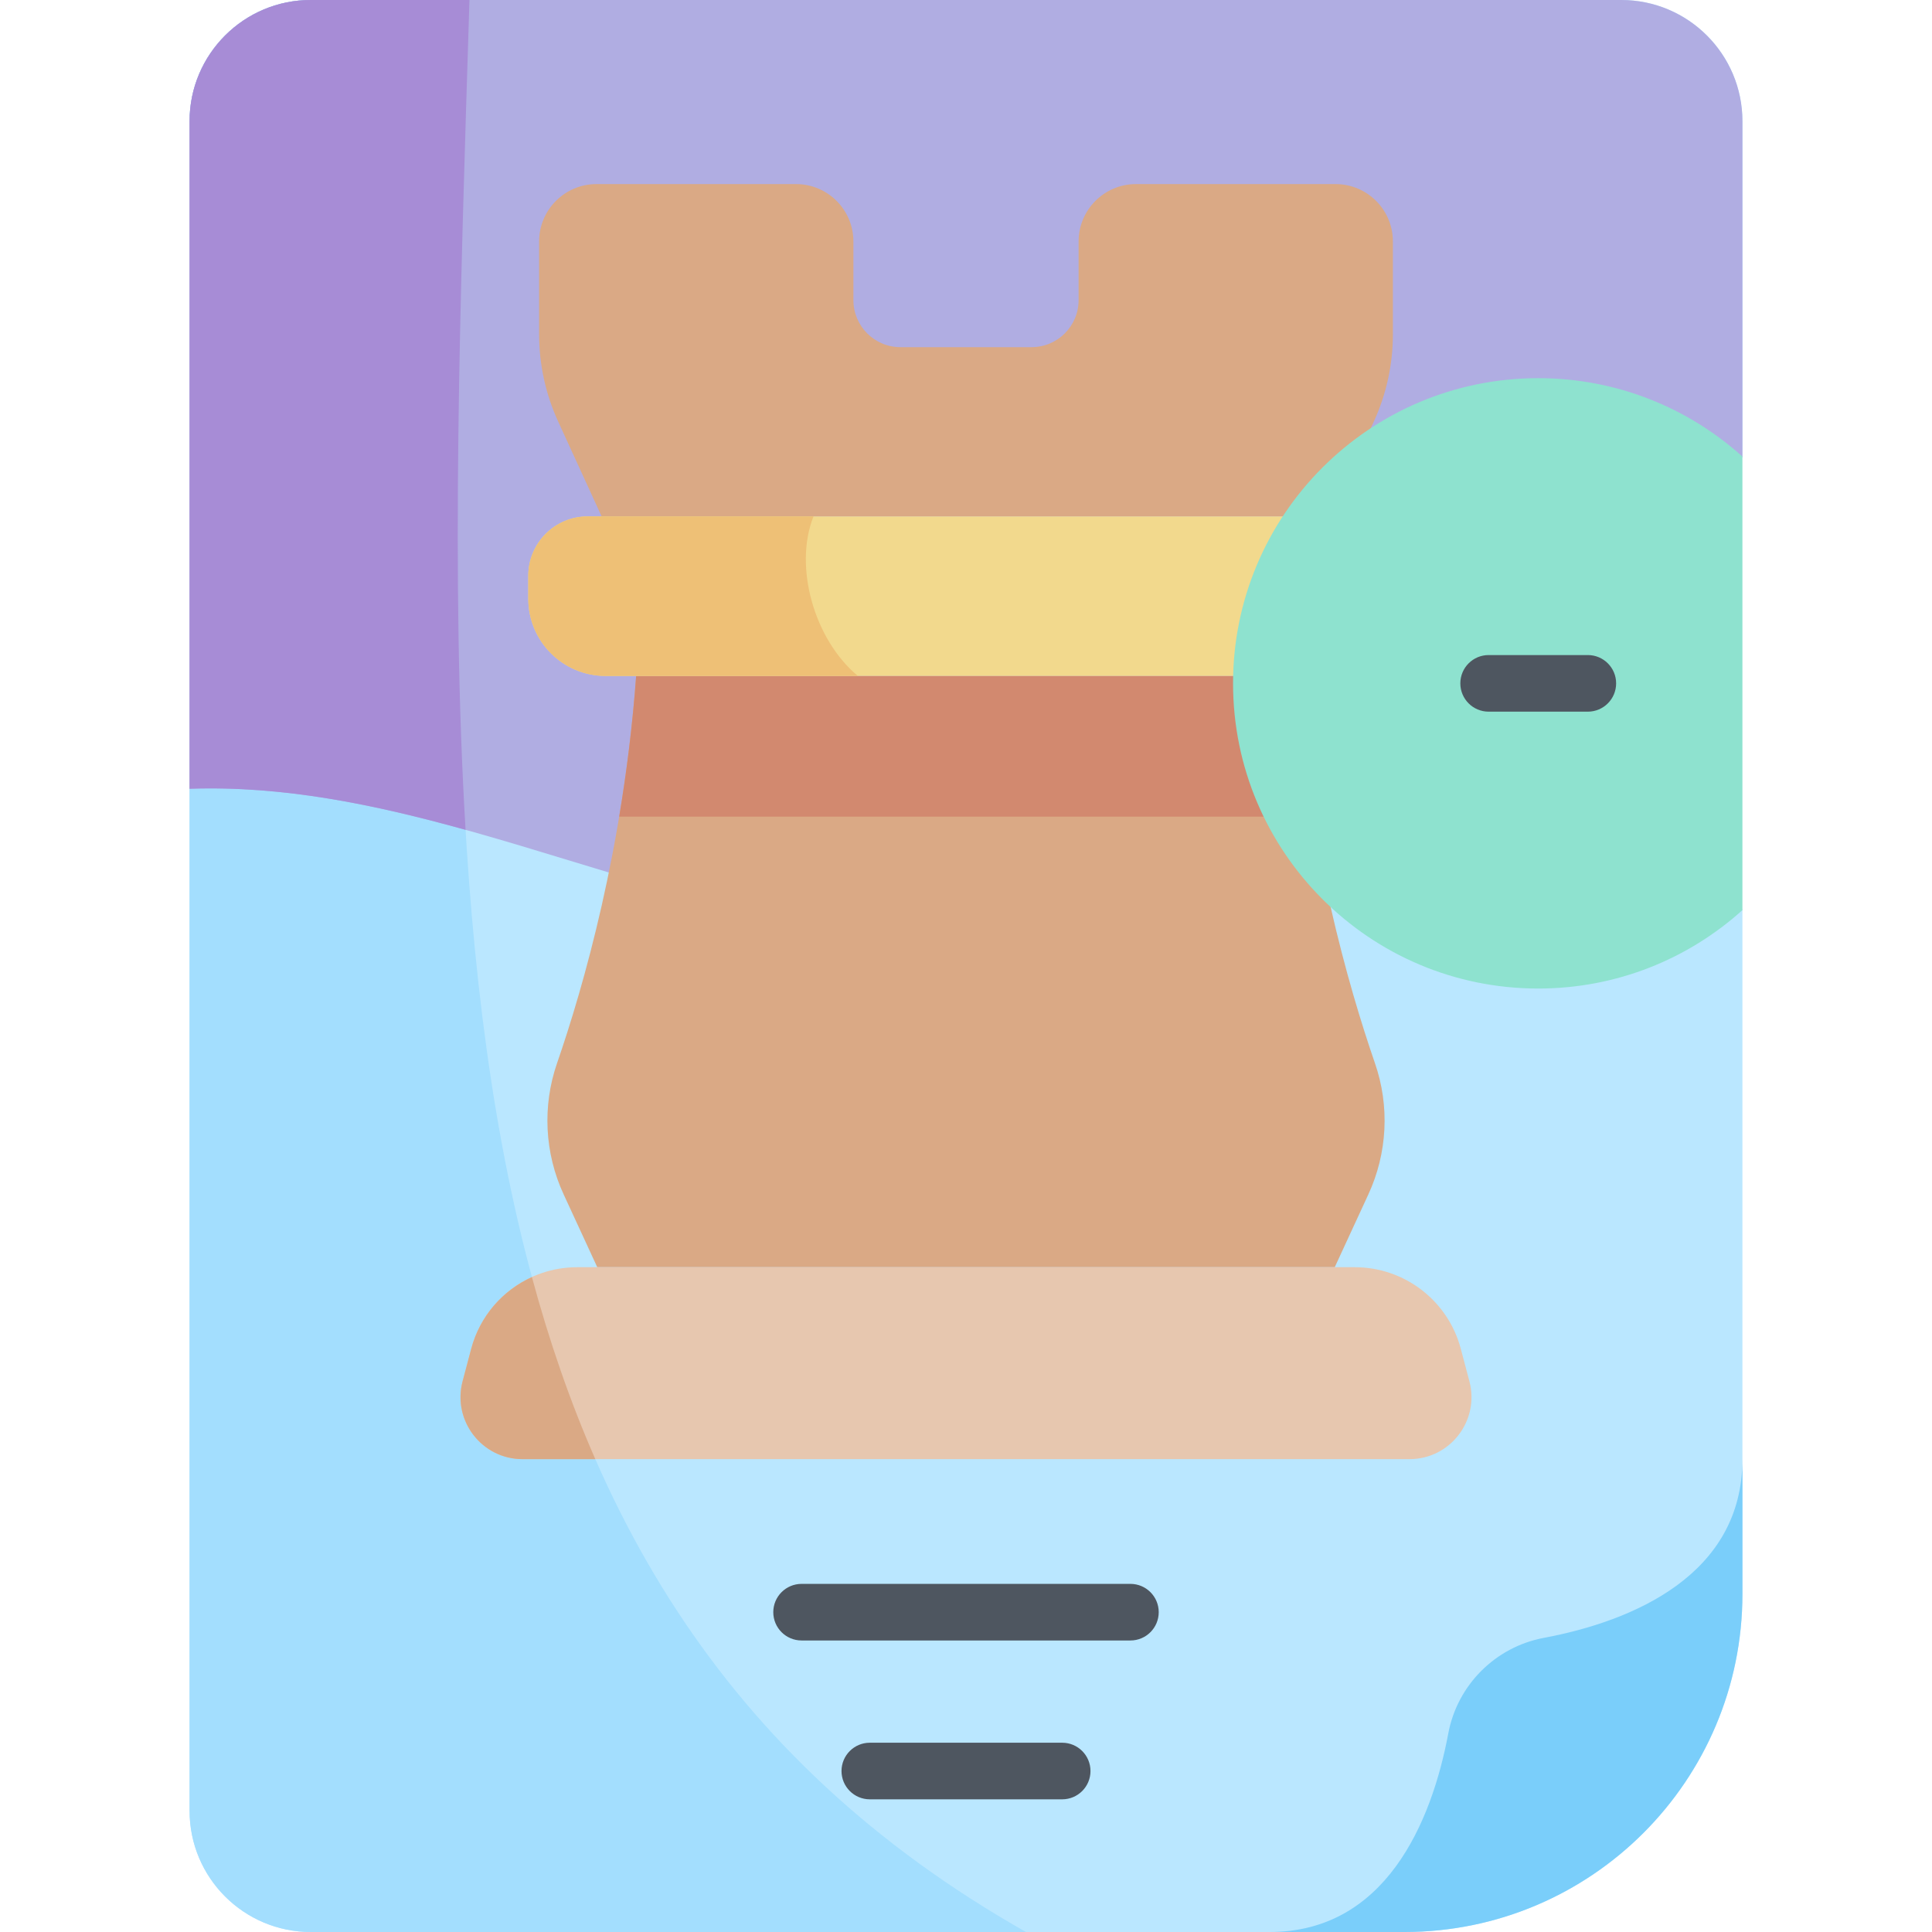 <svg id="Capa_1" enable-background="new 0 0 512 512" height="512" viewBox="0 0 512 512" width="512" xmlns="http://www.w3.org/2000/svg"><g><path d="m461.762 241.194-25.774-60.097 25.774-60.097v-88.872c0-17.744-14.384-32.128-32.128-32.128h-347.268c-17.744 0-32.128 14.384-32.128 32.128v447.743c0 17.744 14.384 32.128 32.128 32.128h289.803c49.481 0 89.593-40.112 89.593-89.593z" fill="#bae7ff"/><path d="m82.366 0c-17.744 0-32.128 14.384-32.128 32.128v447.743c0 17.744 14.384 32.128 32.128 32.128h189.527c-162.1-91.84-154.962-272.975-147.481-512h-42.046z" fill="#a3defe"/><path d="m435.988 181.097 25.774-60.097v-88.872c0-17.744-14.384-32.128-32.128-32.128h-347.268c-17.744 0-32.128 14.384-32.128 32.128v176.899c68.502-2.332 131.09 39.739 205.762 39.739 69.65 0 128.787-36.596 192.015-39.627z" fill="#b0ade2"/><path d="m123.381 219.912c-3.949-65.992-1.479-139.692 1.032-219.912h-42.047c-17.744 0-32.128 14.384-32.128 32.128v176.899c24.873-.846 48.967 4.163 73.143 10.885z" fill="#a78cd6"/><g><path d="m353.719 335.823 8.914-19.304c5.044-10.924 5.682-23.371 1.751-34.743-7.009-20.279-17.637-57.26-20.971-102.643h-174.825c-3.334 45.382-13.962 82.364-20.971 102.643-3.931 11.372-3.293 23.82 1.751 34.743l8.914 19.304z" fill="#daa985"/><path d="m352.563 136.851 11.528-25.159c3.321-7.248 5.04-15.127 5.04-23.1v-24.598c0-8.4-6.81-15.21-15.21-15.21h-52.871c-8.4 0-15.21 6.81-15.21 15.21v15.54c0 6.887-5.583 12.47-12.47 12.47h-34.74c-6.887 0-12.47-5.583-12.47-12.47v-15.54c0-8.4-6.81-15.21-15.21-15.21h-52.871c-8.4 0-15.21 6.81-15.21 15.21v24.597c0 7.973 1.719 15.852 5.04 23.1l11.529 25.159h193.125z" fill="#daa985"/><path d="m343.412 179.133h-174.824c-.971 13.212-2.562 25.705-4.5 37.287h183.824c-1.938-11.583-3.529-24.075-4.5-37.287z" fill="#d2896f"/><path d="m155.761 136.85c-8.705 0-15.762 7.057-15.761 15.762v6.028c0 11.318 9.175 20.492 20.493 20.492h191.015c11.318 0 20.492-9.175 20.492-20.492v-6.028c0-8.705-7.057-15.762-15.762-15.762z" fill="#f2d98d"/><path d="m155.762 136.851c-8.705 0-15.762 7.057-15.762 15.762v6.028c0 11.318 9.175 20.493 20.493 20.493h66.863c-11.509-9.524-17.092-28.87-11.774-42.282h-59.82z" fill="#eec076"/><path d="m373.516 386.691c10.79 0 18.654-10.219 15.89-20.648l-2.277-8.596c-3.377-12.747-14.912-21.624-28.099-21.624h-206.06c-13.187 0-24.722 8.877-28.099 21.624l-2.277 8.596c-2.764 10.43 5.1 20.648 15.89 20.648z" fill="#e7c7af"/></g><path d="m461.762 386.691c0 30.594-28.863 42.907-52.656 47.366-12.799 2.398-22.888 12.487-25.287 25.287-4.458 23.793-16.771 52.656-47.366 52.656h35.716c49.481 0 89.593-40.112 89.593-89.593z" fill="#7acefa"/><g fill="#4e5660"><path d="m299.574 434.744h-87.148c-4.142 0-7.5-3.357-7.5-7.5s3.358-7.5 7.5-7.5h87.148c4.143 0 7.5 3.357 7.5 7.5s-3.357 7.5-7.5 7.5z"/><path d="m281.491 476.84h-50.982c-4.142 0-7.5-3.357-7.5-7.5s3.358-7.5 7.5-7.5h50.982c4.143 0 7.5 3.357 7.5 7.5 0 4.142-3.357 7.5-7.5 7.5z"/></g><path d="m461.762 241.194v-120.194c-14.333-12.914-33.303-20.78-54.114-20.78-44.667 0-80.877 36.21-80.877 80.877s36.21 80.877 80.877 80.877c20.811 0 39.782-7.866 54.114-20.78z" fill="#8ee2cf"/><path d="m420.792 188.597h-26.288c-4.143 0-7.5-3.357-7.5-7.5s3.357-7.5 7.5-7.5h26.288c4.143 0 7.5 3.357 7.5 7.5 0 4.142-3.357 7.5-7.5 7.5z" fill="#4e5660"/><path d="m124.871 357.447-2.277 8.596c-2.763 10.43 5.1 20.649 15.89 20.649h19.279c-6.699-15.279-12.24-31.377-16.801-48.26-7.759 3.524-13.802 10.375-16.091 19.015z" fill="#daa985"/></g></svg>